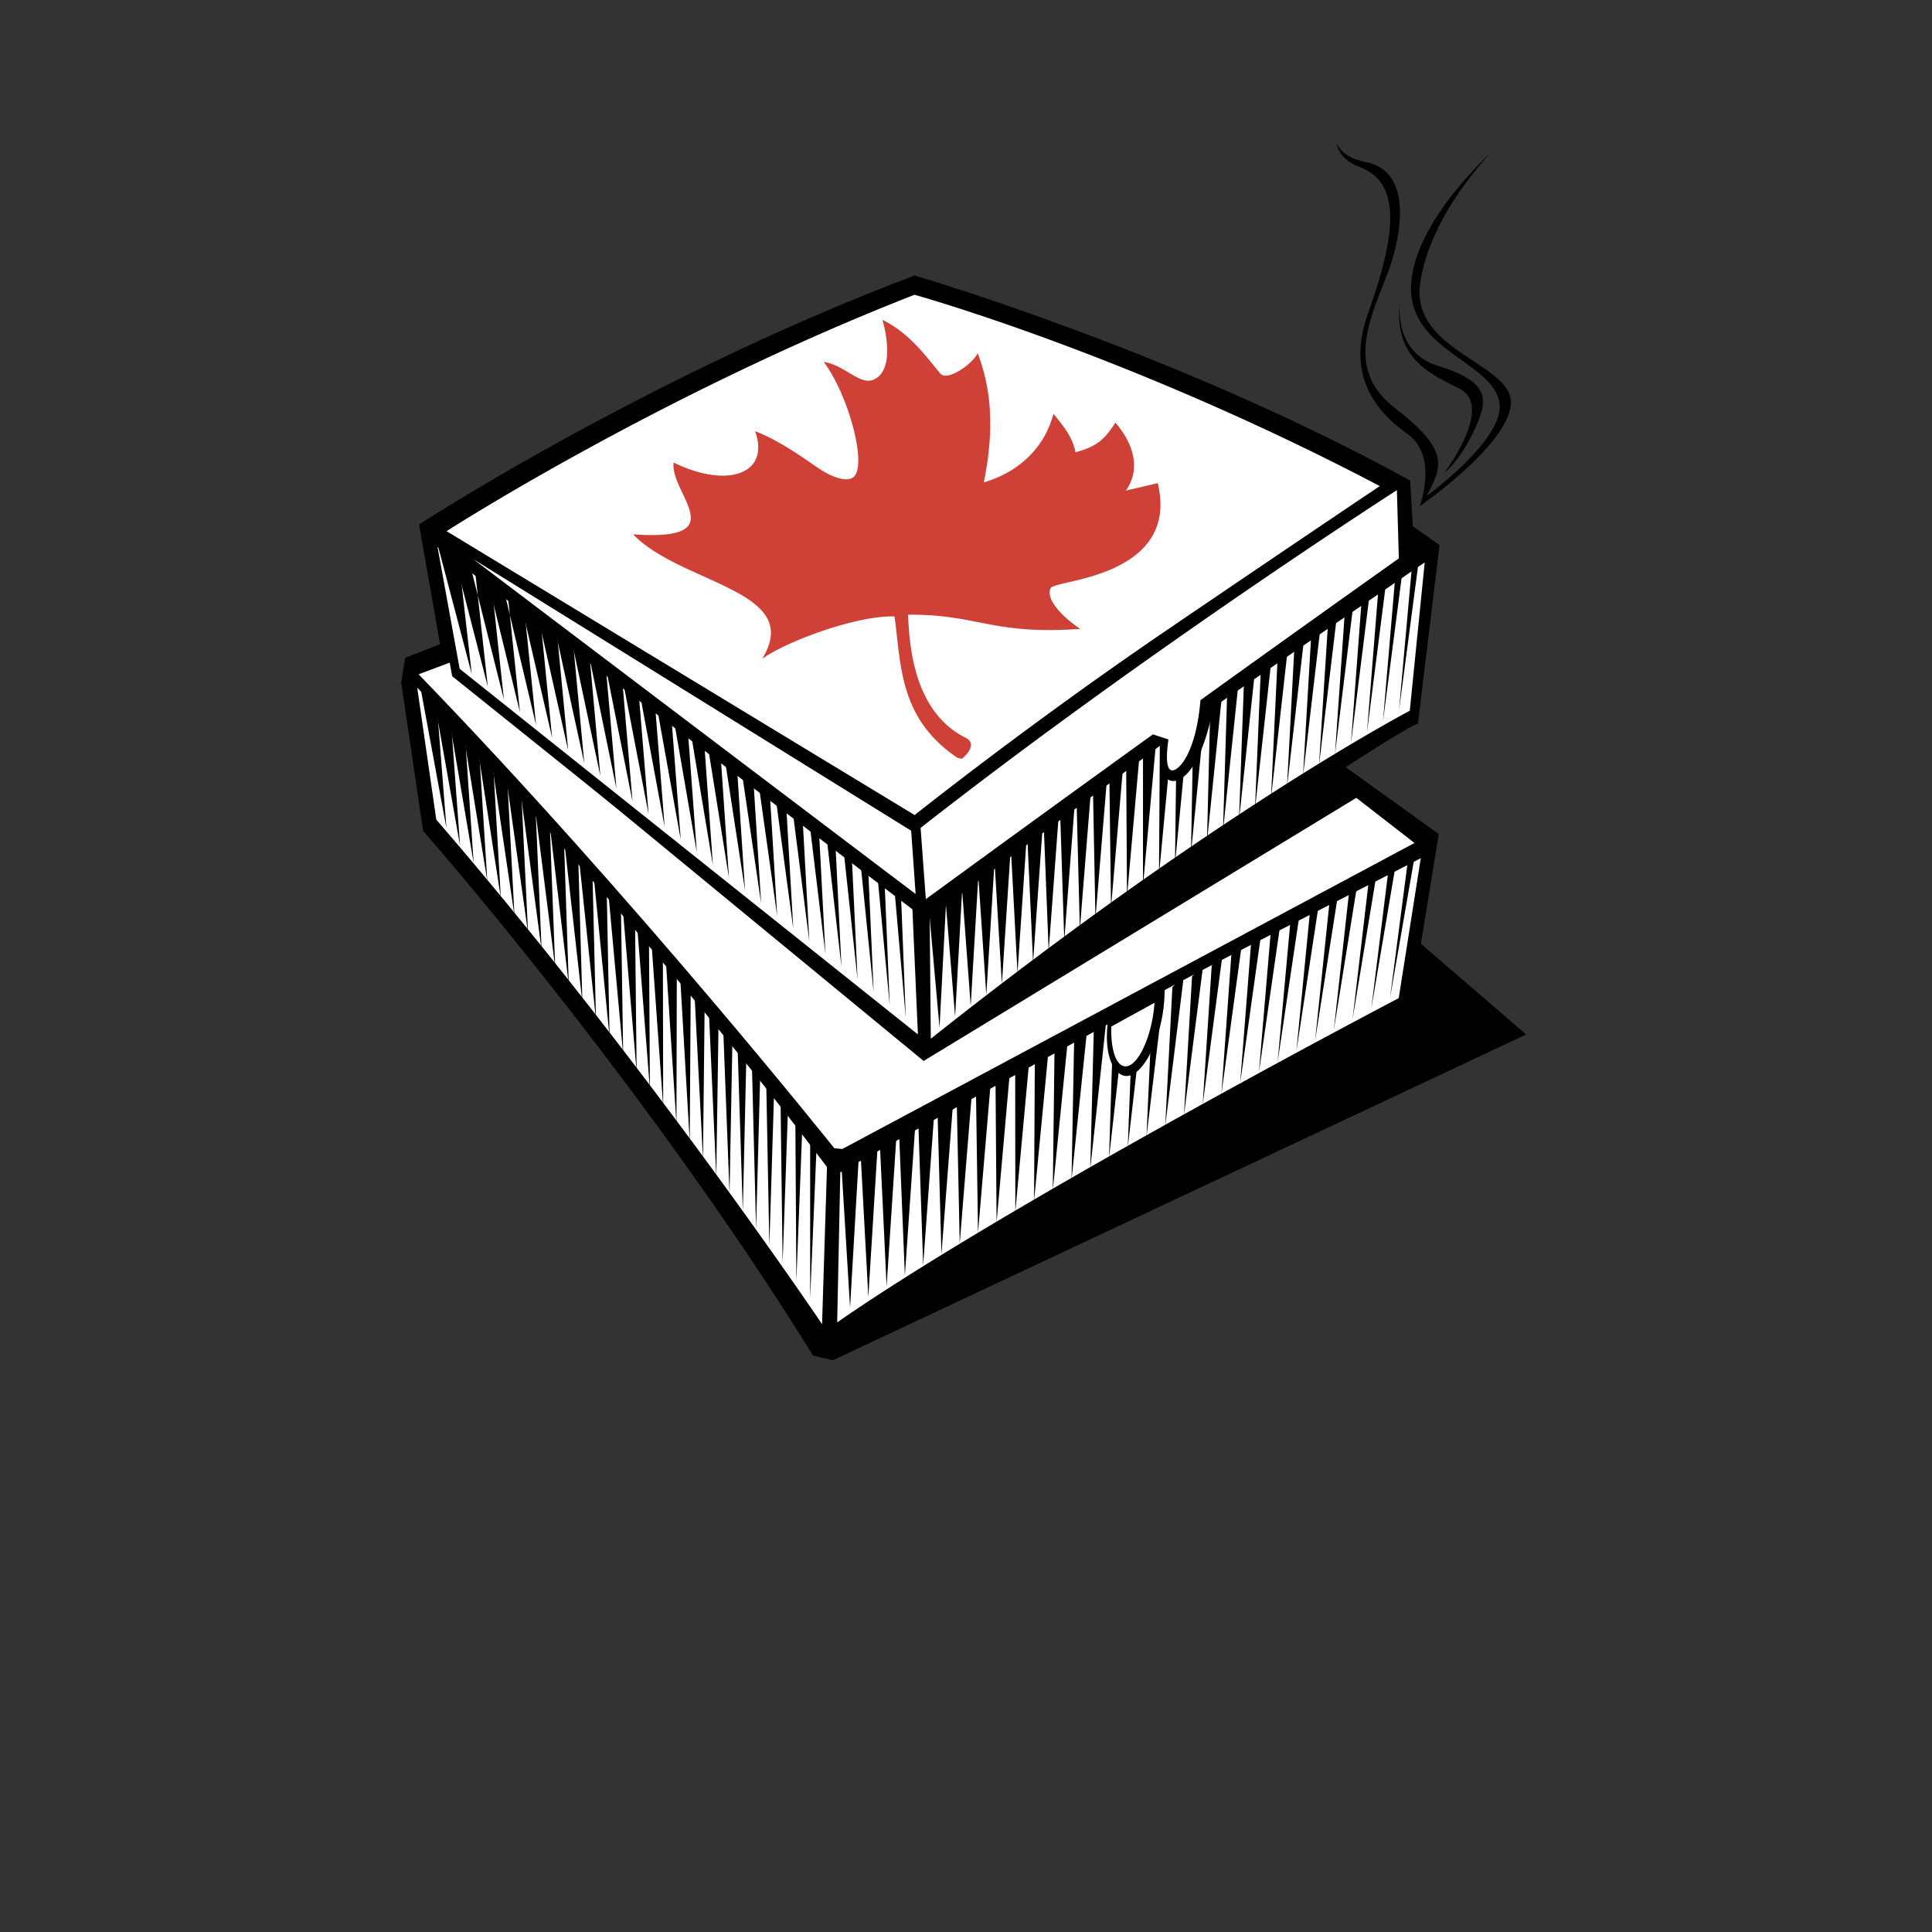 <?xml version="1.0" encoding="UTF-8" standalone="no"?>
<svg
   viewBox="0 0 24 24"
   width="24pt"
   height="24pt"
   version="1.1"
   id="svg4"
   xml:space="preserve"
   xmlns="http://www.w3.org/2000/svg"
   xmlns:svg="http://www.w3.org/2000/svg"><rect x="0" y="0" width="24" height="24" fill="#333333" stroke="none"/><defs
     id="defs8" /><g
     fill-rule="evenodd"
     clip-rule="evenodd"
     id="g195"
     transform="matrix(0.156,0,0,0.221,3.657,-16.051)"><path
       d="m 49.271,88.145 c -20.976,5.596 -38.785,13.712 -38.963,13.793 l -0.377,0.174 1.667,6.726 -2.774,0.765 -0.32,1.385 1.747,8.348 0.141,0.112 c 0.172,0.139 17.379,13.992 30.794,29.246 l 0.119,0.135 1.576,0.259 55.209,-18.311 -8.386,-5.1 1.424,-6.166 -7.411,-3.761 c 4.523,-2.061 5.415,-2.347 5.45,-2.356 l 0.298,-0.089 0.056,-0.309 1.668,-9.728 -2.128,-1.057 L 88.852,99.644 88.56,99.53 C 70.304,92.459 49.708,88.18 49.501,88.138 l -0.115,-0.023 z"
       id="path131" /><path
       d="m 10.705,119.055 c 0,0 17.255,13.841 30.857,29.306 l 1.279,0.21 54.062,-17.929 -8.554,-5.201 -77.561,-6.667 z"
       id="path133" /><path
       d="m 9.244,110.009 40.213,-11.085 41.095,20.858 -2.198,9.52 c -24.039,8.92 -45.451,19.021 -45.451,19.021 l -1.31,-0.386 c 0,0 -14.533,-15.929 -30.888,-28.883 l -1.688,-8.062 z"
       id="path135" /><path
       d="m 84.562,117.475 4.633,2.538 -45.567,17.203 -0.638,-0.047 c 0,0 -15.897,-14.088 -33.1,-26.639 l 2.597,-0.686 0.215,0.693 37.405,21.728 z"
       fill="#ffffff"
       id="path137" /><path
       d="m 10.517,102.396 c 0,0 17.705,-8.115 38.884,-13.766 0,0 20.551,4.231 38.979,11.369 l 0.206,2.538 2.047,1.016 -1.604,9.357 c 0,0 -1.761,0.491 -16.764,7.653 -15.004,7.162 -21.743,11.288 -21.743,11.288 l -0.59,-0.054 -37.372,-21.161 z"
       id="path139" /><path
       d="m 49.383,89.198 c 0,0 17.033,3.33 37.05,10.754 0,0 -5.892,2.781 -16.907,8.069 -11.015,5.29 -20.135,10.422 -20.135,10.422 L 12.118,102.485 c 10e-4,0 16.916,-7.684 37.265,-13.287 z m -0.269,30.125 0.356,3.558 -35.229,-18.824 z m 1.475,4.86 18.439,-9.686 c 0,0 -0.332,2.203 1.101,2.022 1.185,-0.148 2.366,-1.596 3.036,-4.132 l 16.843,-8.146 -1.188,8.338 c 0,0 -15.322,5.649 -38.141,18.436 z m -1.374,-0.44 -37.819,-20.373 1.765,6.852 36.49,20.55 z m 20.082,4.542 a 6.1,6.1 0 0 1 -0.301,1.864 c -0.63,1.951 -2.014,3.252 -3.091,2.907 -0.871,-0.279 -1.369,-1.335 -1.155,-2.846 -14.163,5.459 -21.278,8.313 -21.278,8.313 l -0.248,8.436 c 14.099,-6.912 44.714,-18.224 44.714,-18.224 l 1.757,-7.867 c -7.863,2.871 -14.581,5.201 -20.398,7.417 z M 9.782,111.284 c 0,0 18.348,13.546 32.629,26.944 l -0.392,8.831 c 0,0 -14.033,-14.716 -30.719,-28.358 z"
       fill="#ffffff"
       id="path141" /><path
       d="m 52.798,115.225 c -1.192,-0.567 -2.071,-1.19 -2.724,-1.846 a 6.33,6.33 0 0 1 -1.363,-2.019 c -0.291,-0.683 -0.455,-1.378 -0.581,-2.067 -0.124,-0.682 -0.209,-1.356 -0.342,-2.015 -0.74,-0.016 -1.636,0.062 -2.595,0.199 -0.964,0.141 -1.994,0.343 -2.996,0.58 a 37.448,37.448 0 0 0 -2.848,0.787 c -0.863,0.279 -1.595,0.562 -2.094,0.815 0.857,-0.992 0.86,-1.742 0.328,-2.361 -0.523,-0.61 -1.572,-1.098 -2.844,-1.556 -1.26,-0.455 -2.742,-0.883 -4.145,-1.369 -1.389,-0.483 -2.696,-1.026 -3.618,-1.709 2.051,0.102 3.256,0.009 3.913,-0.223 0.654,-0.226 0.763,-0.585 0.628,-1.01 -0.133,-0.42 -0.504,-0.905 -0.821,-1.396 -0.312,-0.484 -0.572,-0.974 -0.497,-1.407 1.056,0.366 2.07,0.595 2.981,0.689 0.911,0.093 1.711,0.052 2.335,-0.114 0.623,-0.163 1.069,-0.449 1.282,-0.848 0.211,-0.394 0.192,-0.896 -0.107,-1.488 0.5,0.134 1.005,0.303 1.496,0.488 0.492,0.184 0.97,0.385 1.417,0.583 0.447,0.199 0.86,0.396 1.221,0.568 0.361,0.177 0.668,0.327 0.9,0.436 0.279,0.133 0.555,0.247 0.82,0.341 0.265,0.094 0.52,0.166 0.756,0.214 0.237,0.05 0.457,0.075 0.649,0.072 0.194,-0.001 0.362,-0.028 0.5,-0.086 0.323,-0.137 0.461,-0.51 0.453,-1.024 -0.008,-0.505 -0.158,-1.142 -0.411,-1.815 a 11.265,11.265 0 0 0 -0.997,-2 c -0.399,-0.63 -0.855,-1.215 -1.337,-1.67 0.399,0.04 0.773,0.139 1.128,0.262 0.355,0.122 0.691,0.269 1.01,0.403 0.321,0.134 0.625,0.256 0.917,0.326 0.292,0.072 0.57,0.089 0.834,0.023 0.513,-0.131 0.816,-0.417 0.983,-0.767 0.166,-0.348 0.196,-0.76 0.165,-1.15 a 4.784,4.784 0 0 0 -0.208,-1.02 c -0.082,-0.268 -0.157,-0.441 -0.157,-0.441 0.559,0.19 1.066,0.425 1.528,0.682 0.464,0.258 0.884,0.54 1.26,0.821 0.381,0.283 0.721,0.567 1.023,0.829 0.305,0.262 0.57,0.5 0.802,0.69 0.142,0.113 0.379,0.134 0.66,0.093 0.279,-0.044 0.602,-0.148 0.917,-0.288 a 5.26,5.26 0 0 0 0.866,-0.477 c 0.248,-0.169 0.437,-0.34 0.523,-0.481 a 8.022,8.022 0 0 1 0.998,3.645 c 0.021,0.614 -0.022,1.227 -0.111,1.826 -0.09,0.61 -0.228,1.209 -0.392,1.794 0.585,-0.12 1.177,-0.286 1.749,-0.504 a 8.595,8.595 0 0 0 1.61,-0.799 c 0.494,-0.317 0.94,-0.686 1.313,-1.114 0.369,-0.424 0.667,-0.9 0.868,-1.436 0.203,0.174 0.4,0.344 0.585,0.514 0.185,0.17 0.358,0.341 0.514,0.513 0.154,0.175 0.292,0.354 0.402,0.539 0.112,0.187 0.198,0.381 0.25,0.59 0.466,-0.082 0.85,-0.175 1.175,-0.282 a 4.38,4.38 0 0 0 0.829,-0.364 c 0.232,-0.137 0.432,-0.289 0.622,-0.457 0.188,-0.169 0.367,-0.354 0.56,-0.557 0.429,0.354 0.758,0.701 0.997,1.044 0.241,0.347 0.388,0.683 0.449,1.009 0.062,0.325 0.037,0.642 -0.068,0.937 a 2.2,2.2 0 0 1 -0.552,0.829 l 0.58,-0.095 0.697,-0.114 0.693,-0.115 c 0.217,-0.036 0.415,-0.068 0.573,-0.096 0.436,1.281 0.176,2.268 -0.48,3.032 -0.669,0.781 -1.744,1.319 -2.898,1.704 -1.167,0.392 -2.404,0.618 -3.376,0.78 -0.976,0.162 -1.68,0.259 -1.775,0.387 -0.098,0.133 -0.106,0.29 -0.037,0.465 0.071,0.178 0.219,0.372 0.431,0.574 0.214,0.204 0.493,0.415 0.824,0.627 0.331,0.213 0.714,0.424 1.134,0.624 -1.772,0.087 -3.167,0.079 -4.347,0.018 a 35.778,35.778 0 0 1 -3.059,-0.298 c -0.915,-0.122 -1.78,-0.256 -2.771,-0.354 -0.992,-0.103 -2.11,-0.17 -3.535,-0.165 0.031,0.394 0.066,0.915 0.167,1.505 0.102,0.597 0.268,1.263 0.561,1.93 a 6.178,6.178 0 0 0 1.341,1.96 c 0.625,0.61 1.444,1.146 2.514,1.52 0.282,0.1 0.403,0.222 0.43,0.351 0.026,0.13 -0.044,0.267 -0.15,0.392 -0.107,0.123 -0.25,0.236 -0.366,0.315 a 2.142,2.142 0 0 1 -0.207,0.132 z"
       fill="#cf4037"
       id="path143" /><path
       d="m 95.255,81.236 c 0,0 -4.818,3.433 -5.607,7.311 -0.789,3.877 7.522,4.504 7.221,6.827 -0.302,2.324 -7.259,5.709 -7.259,5.709 0,0 1.516,-2.812 -0.975,-4.061 -2.768,-1.39 -4.832,-3.438 -3.134,-6.795 2.174,-4.302 2.744,-7.306 -0.672,-8.208 -1.806,-0.476 -1.825,-1.38 -1.825,-1.38 0,0 0.226,0.817 2.328,1.103 3.221,0.438 3.084,3.19 2.062,5.549 -1.024,2.36 -4.281,5.81 0.182,8.237 4.462,2.427 3.835,3.304 2.585,4.979 0,0 6.235,-3.187 5.802,-5.235 -0.491,-2.331 -7.419,-2.95 -7.033,-6.734 0.359,-3.541 6.325,-7.302 6.325,-7.302 z"
       id="path145" /><path
       d="m 88.084,89.354 c 0,0 -0.833,3.008 3.017,3.848 4.222,0.921 3.983,1.941 2.805,3.679 -1.178,1.738 -2.327,2.314 -2.327,2.314 0,0 3.977,-3.702 1.226,-4.707 -2.187,-0.798 -5.491,-1.68 -4.721,-5.134 z m -76.784,13.605 2.822,7.555 -1.066,-6.677 z"
       id="path147" /><path
       d="m 12.65,103.679 2.752,7.55 -1.04,-6.69 z m 1.35,0.719 2.683,7.547 -1.016,-6.704 z"
       id="path149" /><path
       d="m 15.351,105.119 2.611,7.542 -0.989,-6.717 z m 1.35,0.72 2.542,7.538 -0.966,-6.731 z"
       id="path151" /><path
       d="m 18.051,106.559 2.472,7.536 -0.94,-6.746 z"
       id="path153" /><path
       d="m 19.402,107.278 2.401,7.533 -0.915,-6.761 z"
       id="path155" /><path
       d="m 20.752,107.998 2.332,7.528 -0.891,-6.774 z"
       id="path157" /><path
       d="m 22.102,108.718 2.262,7.524 -0.866,-6.788 z"
       id="path159" /><path
       d="m 23.452,109.438 2.192,7.52 -0.841,-6.801 z"
       id="path161" /><path
       d="m 24.802,110.157 2.122,7.517 -0.815,-6.816 z m 1.351,0.719 2.052,7.514 -0.791,-6.829 z m 1.349,0.721 1.982,7.509 -0.765,-6.843 z m 1.351,0.719 1.912,7.506 -0.741,-6.857 z m 1.35,0.72 1.842,7.502 -0.715,-6.871 z m 1.35,0.72 1.772,7.499 -0.691,-6.885 z m 1.35,0.72 1.702,7.494 -0.665,-6.899 z m 1.35,0.719 1.632,7.492 -0.64,-6.914 z m 1.351,0.72 1.562,7.487 -0.616,-6.925 z m 1.35,0.721 1.492,7.482 -0.591,-6.941 z m 1.35,0.718 1.423,7.48 -0.566,-6.954 z m 1.35,0.721 1.353,7.476 -0.541,-6.968 z m 1.35,0.72 1.283,7.472 -0.516,-6.983 z m 1.35,0.72 1.212,7.467 -0.489,-6.996 z m 1.351,0.719 1.142,7.464 -0.466,-7.01 z m 1.35,0.72 1.072,7.46 -0.439,-7.023 z m 1.35,0.719 1.002,7.457 -0.415,-7.037 z m 1.349,0.721 0.933,7.453 -0.39,-7.052 z m -37.868,-11.702 2.226,8.502 -0.822,-7.403 z"
       id="path163" /><path
       d="m 11.051,111.64 2.143,8.531 -0.771,-7.453 z"
       id="path165" /><path
       d="m 12.215,112.589 2.062,8.561 -0.722,-7.504 z"
       id="path167" /><path
       d="m 13.38,113.536 1.979,8.591 -0.671,-7.555 z"
       id="path169" /><path
       d="m 14.545,114.484 1.896,8.622 -0.621,-7.607 z"
       id="path171" /><path
       d="m 15.709,115.433 1.815,8.65 -0.572,-7.657 z"
       id="path173" /><path
       d="m 16.875,116.382 1.73,8.679 -0.521,-7.707 z"
       id="path175" /><path
       d="m 18.039,117.329 1.649,8.71 -0.472,-7.759 z"
       id="path177" /><path
       d="m 19.203,118.276 1.567,8.741 -0.422,-7.809 z m 1.165,0.95 1.484,8.768 -0.372,-7.859 z m 1.164,0.947 1.402,8.799 -0.322,-7.91 z m 1.166,0.948 1.318,8.828 -0.271,-7.959 z m 1.164,0.947 1.237,8.859 -0.222,-8.01 z m 1.164,0.949 1.155,8.888 -0.173,-8.062 z m 1.155,0.949 1.073,8.917 -0.123,-8.112 z m 1.14,0.948 0.99,8.946 -0.073,-8.162 z m 1.139,0.949 0.908,8.976 -0.023,-8.214 z m 1.139,0.949 0.826,9.005 0.027,-8.263 z m 1.139,0.948 0.743,9.035 0.077,-8.315 z m 1.139,0.948 0.661,9.065 0.127,-8.365 z m 1.14,0.949 0.578,9.094 0.177,-8.416 z m 1.139,0.947 0.495,9.125 0.227,-8.466 z m 1.14,0.95 0.413,9.154 0.277,-8.517 z m 1.139,0.948 0.33,9.183 0.327,-8.567 z m 1.139,0.948 0.248,9.213 0.377,-8.617 z m 1.139,0.949 0.166,9.243 0.427,-8.669 z m 1.178,0.949 0.084,9.271 0.477,-8.719 z m 1.181,0.947 10e-4,9.302 0.526,-8.77 z m 10.866,-13.528 -0.564,7.623 -0.831,-6.529 z"
       id="path179" /><path
       d="m 52.614,129.776 -0.765,-6.58 0.515,-0.42 0.853,-0.668 z"
       id="path181" /><path
       d="m 53.856,129.163 -0.701,-6.632 0.497,-0.423 0.846,-0.659 z"
       id="path183" /><path
       d="m 55.098,128.548 -0.639,-6.683 0.483,-0.426 0.835,-0.647 z m 1.242,-0.613 -0.576,-6.736 0.468,-0.428 0.825,-0.639 z m 1.241,-0.614 -0.51,-6.787 0.449,-0.431 0.815,-0.629 z m 1.24,-0.615 -0.445,-6.837 0.433,-0.434 0.806,-0.62 z m 1.243,-0.613 -0.384,-6.89 0.418,-0.437 0.797,-0.609 z m 1.241,-0.614 -0.318,-6.941 0.4,-0.441 0.787,-0.598 z m 1.241,-0.614 -0.254,-6.993 0.385,-0.443 0.778,-0.589 z m 1.243,-0.614 -0.192,-7.044 0.37,-0.447 0.767,-0.579 z m 1.24,-0.613 -0.127,-7.096 0.353,-0.449 0.758,-0.571 z m 1.273,-0.615 -0.065,-7.146 0.339,-0.454 0.748,-0.56 z m 1.273,-0.614 v -7.199 l 0.321,-0.456 0.739,-0.55 z m 1.274,-0.614 0.065,-7.251 0.304,-0.459 0.73,-0.54 z m 1.274,-0.615 0.127,-7.302 0.29,-0.463 0.719,-0.529 z m 1.274,-0.614 0.191,-7.354 0.273,-0.466 0.71,-0.518 z m 1.273,-0.614 0.256,-7.406 0.257,-0.469 0.7,-0.51 z m 1.275,-0.615 0.319,-7.457 0.241,-0.472 0.69,-0.499 z m 1.274,-0.614 0.382,-7.509 0.226,-0.475 0.68,-0.49 z m 1.274,-0.615 0.445,-7.56 0.21,-0.478 0.671,-0.479 z m 1.274,-0.615 0.509,-7.611 0.193,-0.481 0.662,-0.469 z m 1.273,-0.613 0.574,-7.663 0.177,-0.484 0.652,-0.461 z m 1.274,-0.614 0.638,-7.716 0.16,-0.487 0.642,-0.451 z m 1.273,-0.616 0.702,-7.766 0.145,-0.489 0.633,-0.441 z m 1.274,-0.614 0.766,-7.818 0.128,-0.492 0.623,-0.432 z m 1.274,-0.614 0.829,-7.87 0.113,-0.496 0.613,-0.42 z m 1.274,-0.614 0.893,-7.921 0.096,-0.5 0.605,-0.41 z m 1.273,-0.615 0.958,-7.972 0.081,-0.503 0.593,-0.402 z m 2.944,-9.536 -1.669,8.922 1.085,-8.53 z m -44.653,33.626 -0.726,8.849 -0.668,-7.754 z m 1.5,-0.578 -0.771,8.827 -0.594,-7.757 z m 1.501,-0.579 -0.816,8.807 -0.522,-7.762 z m 1.5,-0.579 -0.862,8.785 -0.448,-7.763 z m 1.501,-0.579 -0.906,8.764 -0.376,-7.767 z m 1.501,-0.579 -0.952,8.744 -0.303,-7.771 z m 1.501,-0.578 -0.998,8.722 -0.229,-7.774 z m 1.501,-0.58 -1.042,8.701 -0.158,-7.777 z m 1.524,-0.579 -1.086,8.68 -0.084,-7.779 z m 1.538,-0.58 -1.132,8.659 -0.012,-7.784 z m 1.536,-0.579 -1.177,8.637 0.061,-7.785 z m 1.537,-0.58 -1.221,8.615 0.134,-7.787 z m 1.537,-0.58 -1.266,8.596 0.206,-7.793 z m 1.537,-0.578 -1.312,8.573 0.281,-7.796 z m 1.537,-0.581 -1.356,8.554 0.353,-7.799 z m 1.536,-0.579 -1.401,8.531 0.426,-7.801 z m 1.537,-0.58 -1.446,8.51 0.498,-7.802 z m 1.538,-0.579 -1.491,8.49 0.571,-7.809 z m 1.535,-0.581 -1.535,8.469 0.644,-7.81 z m 1.539,-0.579 -1.582,8.448 0.718,-7.815 z m 1.535,-0.579 -1.626,8.426 0.79,-7.816 z m 1.538,-0.58 -1.671,8.405 0.863,-7.82 z m 1.536,-0.579 -1.716,8.384 0.936,-7.823 z m 1.538,-0.58 -1.762,8.362 1.009,-7.825 z m 1.536,-0.58 -1.805,8.343 1.081,-7.83 z m 1.537,-0.578 -1.851,8.32 1.155,-7.833 z m 1.537,-0.581 -1.896,8.3 1.228,-7.835 z m 1.537,-0.579 -1.941,8.278 1.301,-7.839 z m 1.537,-0.58 -1.986,8.258 1.374,-7.842 z m 1.536,-0.58 -2.031,8.237 1.446,-7.845 z"
       id="path185" /><path
       d="m 87.947,104.017 -0.154,-3.836 c 0,0 -19.843,8.984 -37.928,18.984 l 0.417,4.005 c 0,0 7.598,-3.925 18.084,-9.263 l 1.237,0.287 c 0,0 -0.408,1.707 0.278,1.737 0.62,0.025 1.938,-1.093 2.27,-3.947 a 3093.6,3093.6 0 0 1 15.796,-7.967 z M 65.908,132.52 c 0.832,0.297 1.899,-0.814 2.383,-2.481 0.103,-0.356 0.165,-0.705 0.201,-1.043 l -3.44,1.333 c -0.049,1.095 0.259,1.98 0.856,2.191 z"
       fill="#ffffff"
       id="path187" /></g></svg>
